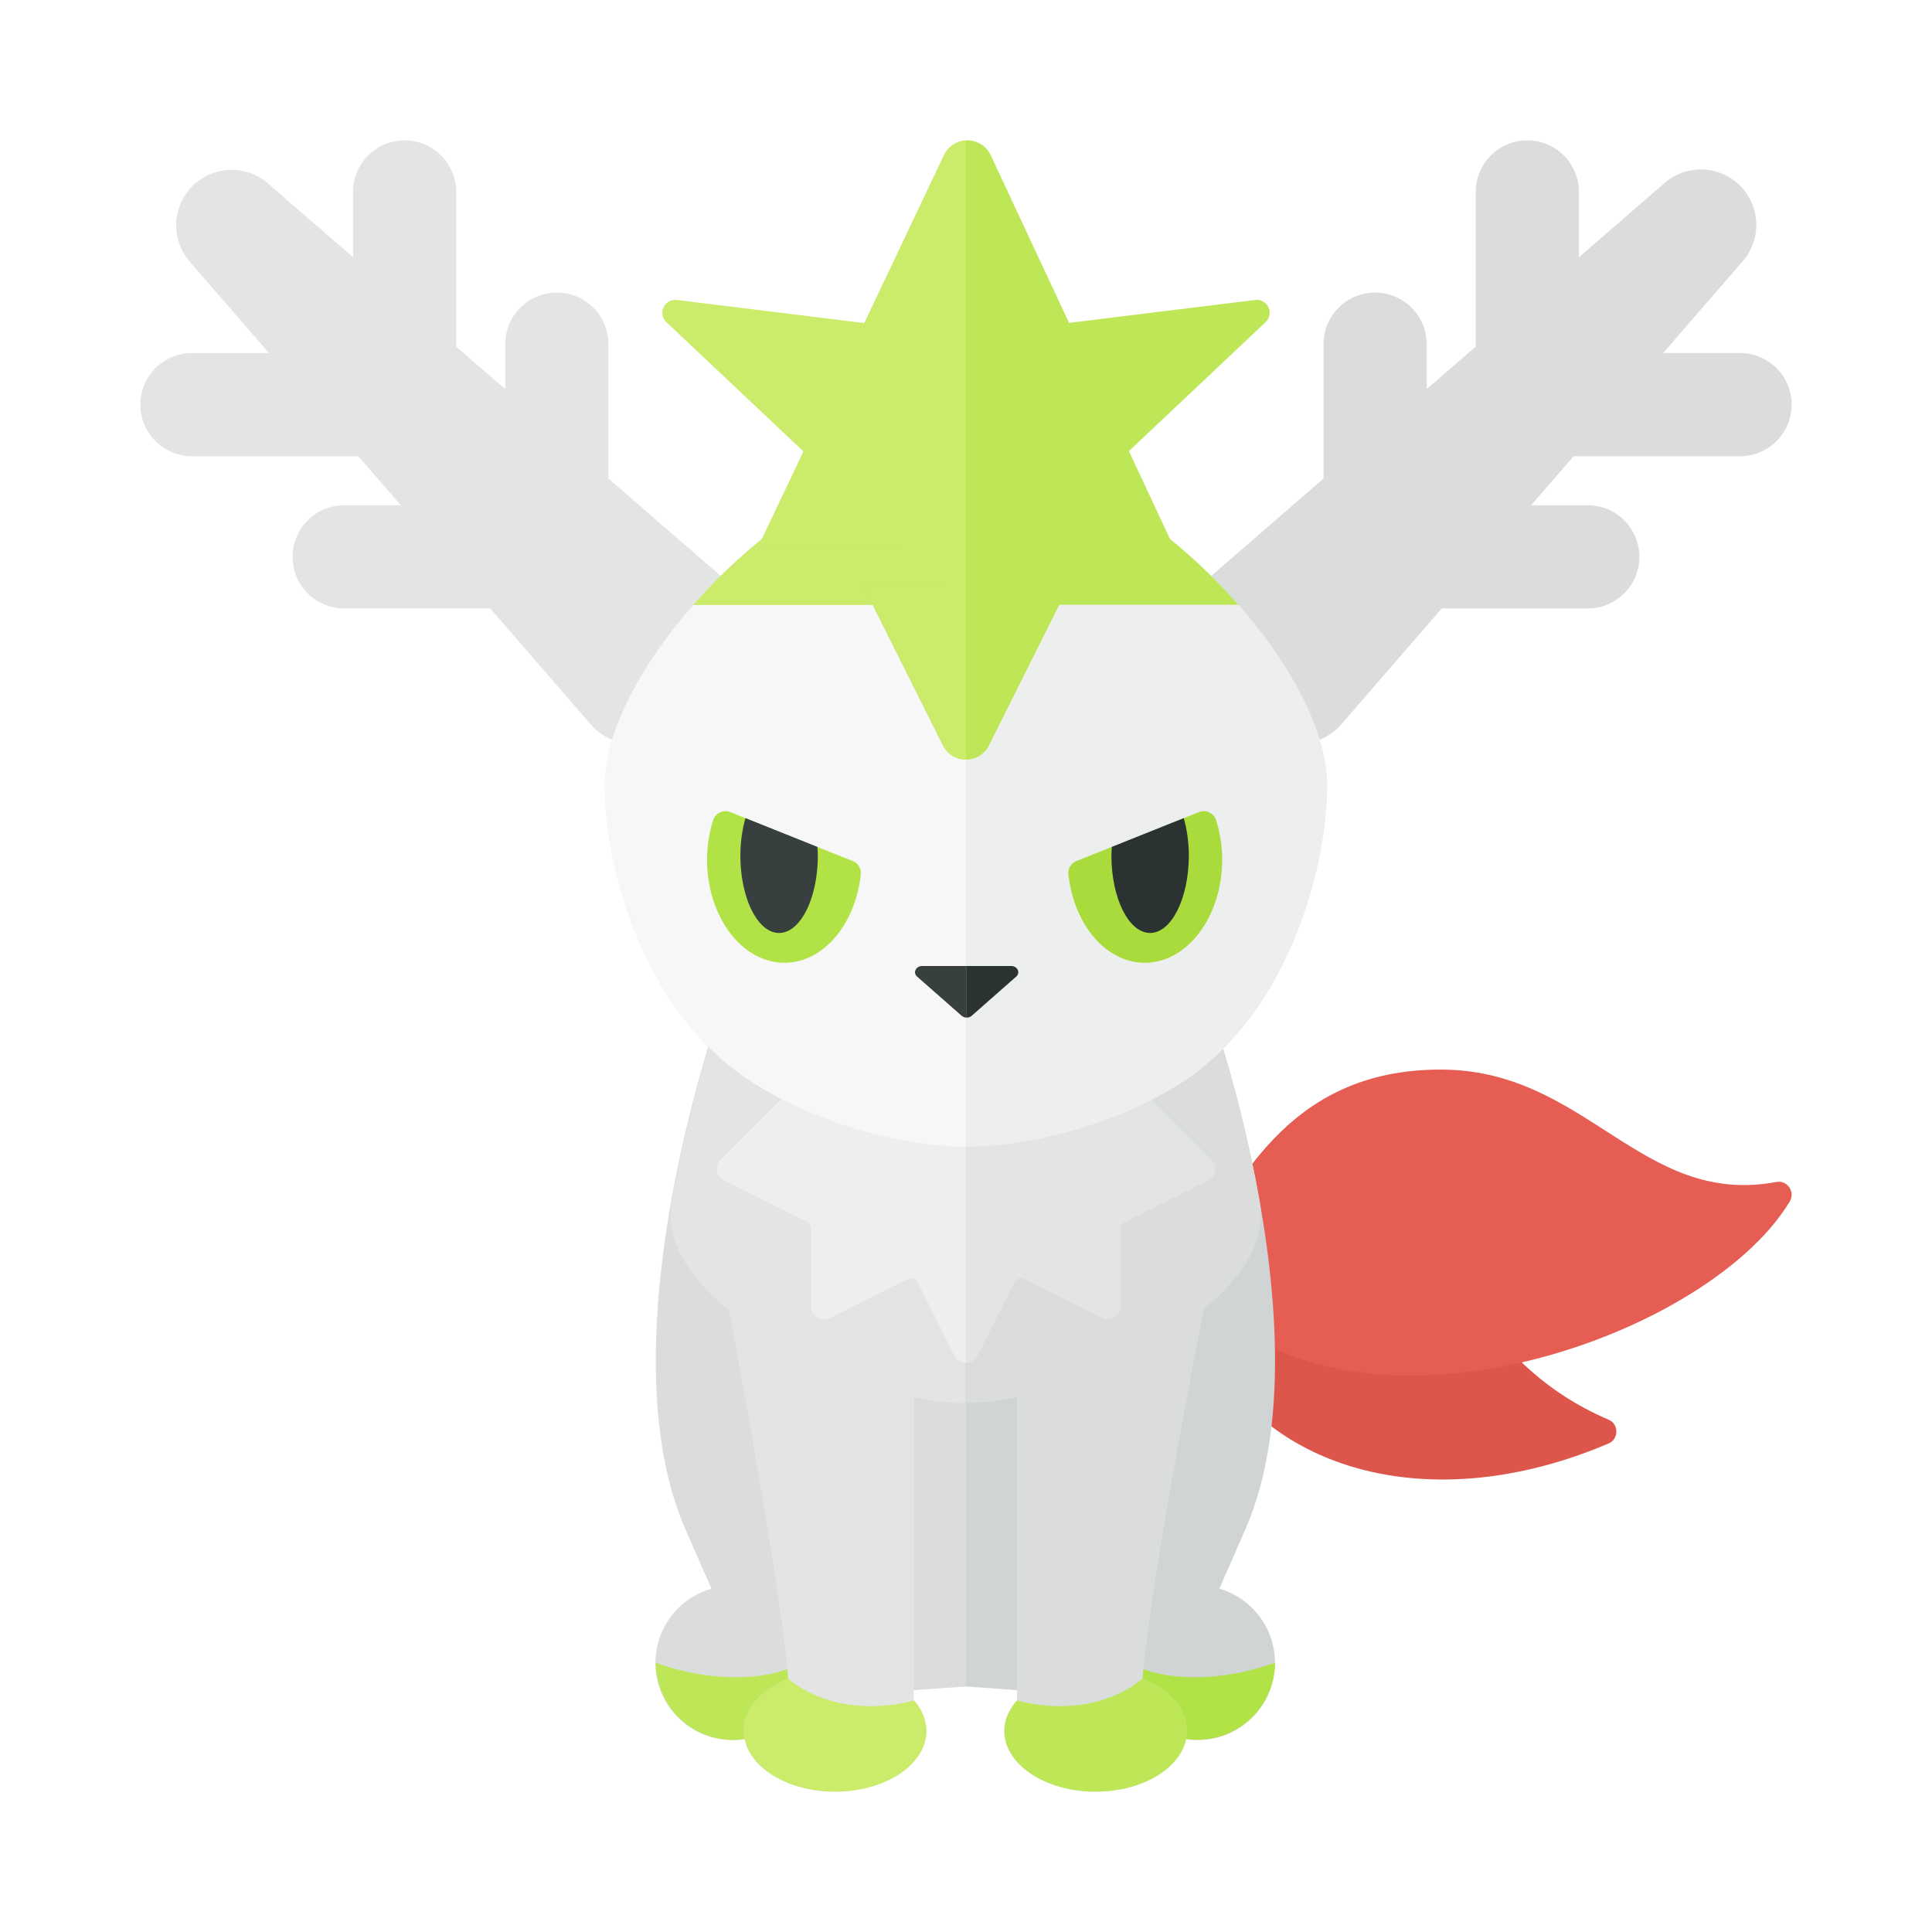 <svg xmlns="http://www.w3.org/2000/svg" width="100%" height="100%" viewBox="-2.72 -2.72 37.44 37.44"><path fill="#DD564C" d="M20.13 22c1.41-1.41 2.957-1.409 3.87-1 1.814.812 1.984 2.732 4.459 3.795.195.084.192.374-.004.457-3.819 1.632-7.576.351-8.325-3.252z"/><path fill="#E55D53" d="M20.2 22.007c1.007-1.721 2-4 5-4 2.829 0 3.88 2.668 6.507 2.178.209-.039.367.195.257.377-1.657 2.763-8.934 5.217-11.764 1.445z"/><path fill="#E3E5E5" d="M11.442 8.608L9.071 6.554V3.95a1 1 0 00-2 0v.87l-.95-.823V1a1 1 0 00-2 0v1.264L2.463.826A1.075 1.075 0 00.948 2.341l1.543 1.78H1a1 1 0 000 2h3.224l.823.95H3.95a1 1 0 000 2h2.83l1.95 2.25c.408.471 1.13.497 1.571.056l1.197-1.197a1.075 1.075 0 00-.056-1.572z"/><path fill="#DADDDC" d="M31 4.121h-1.49l1.543-1.78A1.074 1.074 0 0029.537.827l-1.659 1.438V1a1 1 0 00-2 0v2.997l-.95.823v-.87a1 1 0 00-2 0v2.604l-2.371 2.055a1.074 1.074 0 00-.056 1.571l1.197 1.197a1.074 1.074 0 001.571-.056l1.95-2.25h2.83a1 1 0 000-2h-1.097l.823-.95H31a1 1 0 000-2zM11.495 16.143c-.105.157-2.606 6.948-.93 10.778.192.439.355.815.503 1.147a1.495 1.495 0 00.421 2.933c.608 0 1.13-.364 1.365-.884.626.082 1.546-.055 3.135-.152V16.143h-4.494z"/><path fill="#BEE758" d="M12.853 30.116a1.499 1.499 0 01-2.865-.616c.755.285 2.018.468 2.873-.021 0 .367-.008.448-.008.637z"/><path fill="#E3E5E5" d="M14.988 30.232V19.593l-4.005.876s1.373 6.912 1.572 9.345c-.514.206-.861.578-.861 1.007 0 .651.792 1.179 1.769 1.179.977 0 1.769-.528 1.769-1.179.001-.216-.092-.415-.244-.589z"/><path fill="#CBEB6B" d="M14.988 30.232s-1.371.435-2.432-.418c-.514.206-.861.578-.861 1.007 0 .651.792 1.179 1.769 1.179.977 0 1.769-.528 1.769-1.179a.896.896 0 00-.245-.589z"/><path fill="#E3E5E5" d="M10.294 20.58c.422-2.393 1.156-4.354 1.212-4.437H16v8.321c-1.59.097-6.077-1.778-5.706-3.884z"/><path fill="#D1D4D4" d="M20.909 28.067c.148-.332.31-.707.503-1.147 1.676-3.83-.825-10.621-.93-10.778h-4.493v13.821c1.59.098 2.509.234 3.135.152a1.497 1.497 0 101.785-2.048z"/><path fill="#B1E346" d="M19.123 30.116a1.5 1.5 0 002.865-.616c-.755.285-2.018.468-2.873-.021 0 .367.008.448.008.637z"/><path fill="#DADDDC" d="M21.694 20.58c-.422-2.393-1.156-4.354-1.212-4.437h-4.493v8.321c1.589.097 6.076-1.778 5.705-3.884z"/><path fill="#DADDDC" d="M19.42 29.814c.2-2.408 1.572-9.093 1.572-9.093l-4.005-1.128v10.639c-.151.174-.245.373-.245.589 0 .651.792 1.179 1.769 1.179.977 0 1.769-.528 1.769-1.179.001-.429-.346-.801-.86-1.007z"/><path fill="#E3E5E5" d="M19 18h-6l-1.755 1.755a.25.25 0 00.065.4l1.607.803a.151.151 0 01.083.135v1.503a.25.25 0 00.362.224l1.504-.752a.15.15 0 01.201.067l.709 1.419a.25.25 0 00.447 0l.709-1.419a.15.15 0 01.201-.067l1.504.752a.252.252 0 00.363-.225v-1.503c0-.057.032-.109.083-.134l1.607-.803a.25.25 0 00.065-.4L19 18z"/><path fill="#EDEEEE" d="M13 18l-1.755 1.755a.25.25 0 00.065.4l1.607.803a.151.151 0 01.083.135v1.503a.25.25 0 00.362.224l1.504-.752a.15.15 0 01.201.067l.709 1.419a.247.247 0 00.224.138V18h-3z"/><path fill="#EDEEEE" d="M23 12.5c0 1.529-.686 4.137-2.5 5.533-1.134.873-3.013 1.467-4.5 1.467s-3.366-.627-4.5-1.5C9.686 16.604 9 14.029 9 12.5 9 10.015 13 6 16 6s7 4.015 7 6.5z"/><path fill="#F7F7F7" d="M16 19.5c-1.487 0-3.366-.627-4.5-1.5C9.686 16.604 9 14.029 9 12.5 9 10.015 13 6 16 6v13.5z"/><path fill="#373F3F" d="M15.15 16c-.122 0-.184.13-.097.206l.862.758a.15.15 0 00.098.036v-1h-.863z"/><path fill="#2B3332" d="M16.972 16.206c.087-.076.026-.206-.097-.206h-.862v1a.15.15 0 00.097-.035l.862-.759z"/><path fill="#BEE758" d="M16 9h-5.28c1.438-1.633 3.529-3 5.28-3 1.751 0 3.842 1.367 5.28 3H16z"/><path fill="#CBEB6B" d="M16 9h-5.28c1.438-1.633 3.529-3 5.28-3v3z"/><path fill="#BEE758" d="M14 8.618h4l-1.553 3.106a.5.5 0 01-.894 0L14 8.618z"/><path fill="#CBEB6B" d="M14 8.618l1.553 3.106A.493.493 0 0016 12V8.618h-2z"/><path fill="#BEE758" d="M15.575.286L12 7.826h8L16.48.289a.5.5 0 00-.905-.003z"/><path fill="#CBEB6B" d="M15.575.286L12 7.826h4V.008a.487.487 0 00-.425.278z"/><path fill="#CBEB6B" d="M10.194 3.523L16 9V3.783l-5.604-.69a.25.25 0 00-.202.43z"/><path fill="#BEE758" d="M21.806 3.523L16 9V3.783l5.604-.69a.25.25 0 01.202.43z"/><path fill="#B1E346" d="M11.433 13.018a.25.25 0 00-.332.153 2.498 2.498 0 00-.119.766c0 1.105.672 2 1.5 2 .757 0 1.378-.749 1.48-1.72a.248.248 0 00-.157-.251l-2.372-.948z"/><path fill="#373F3F" d="M11.628 13.86c0 .828.336 1.5.75 1.5s.75-.672.75-1.5c0-.058-.005-.112-.008-.168l-1.394-.558a2.689 2.689 0 00-.098.726z"/><path fill="#AADB3D" d="M20.513 13.018a.25.25 0 01.332.153c.076.236.119.494.119.766 0 1.105-.672 2-1.5 2-.757 0-1.378-.749-1.48-1.72a.248.248 0 01.157-.251l2.372-.948z"/><path fill="#2B3332" d="M20.318 13.86c0 .828-.336 1.5-.75 1.5s-.75-.672-.75-1.5c0-.058.005-.112.008-.168l1.394-.558c.061.217.098.462.098.726z"/><path fill="#BEE758" d="M16.988 30.232s1.371.435 2.432-.418c.514.206.861.578.861 1.007 0 .651-.792 1.179-1.769 1.179-.977 0-1.769-.528-1.769-1.179 0-.216.094-.415.245-.589z"/></svg>